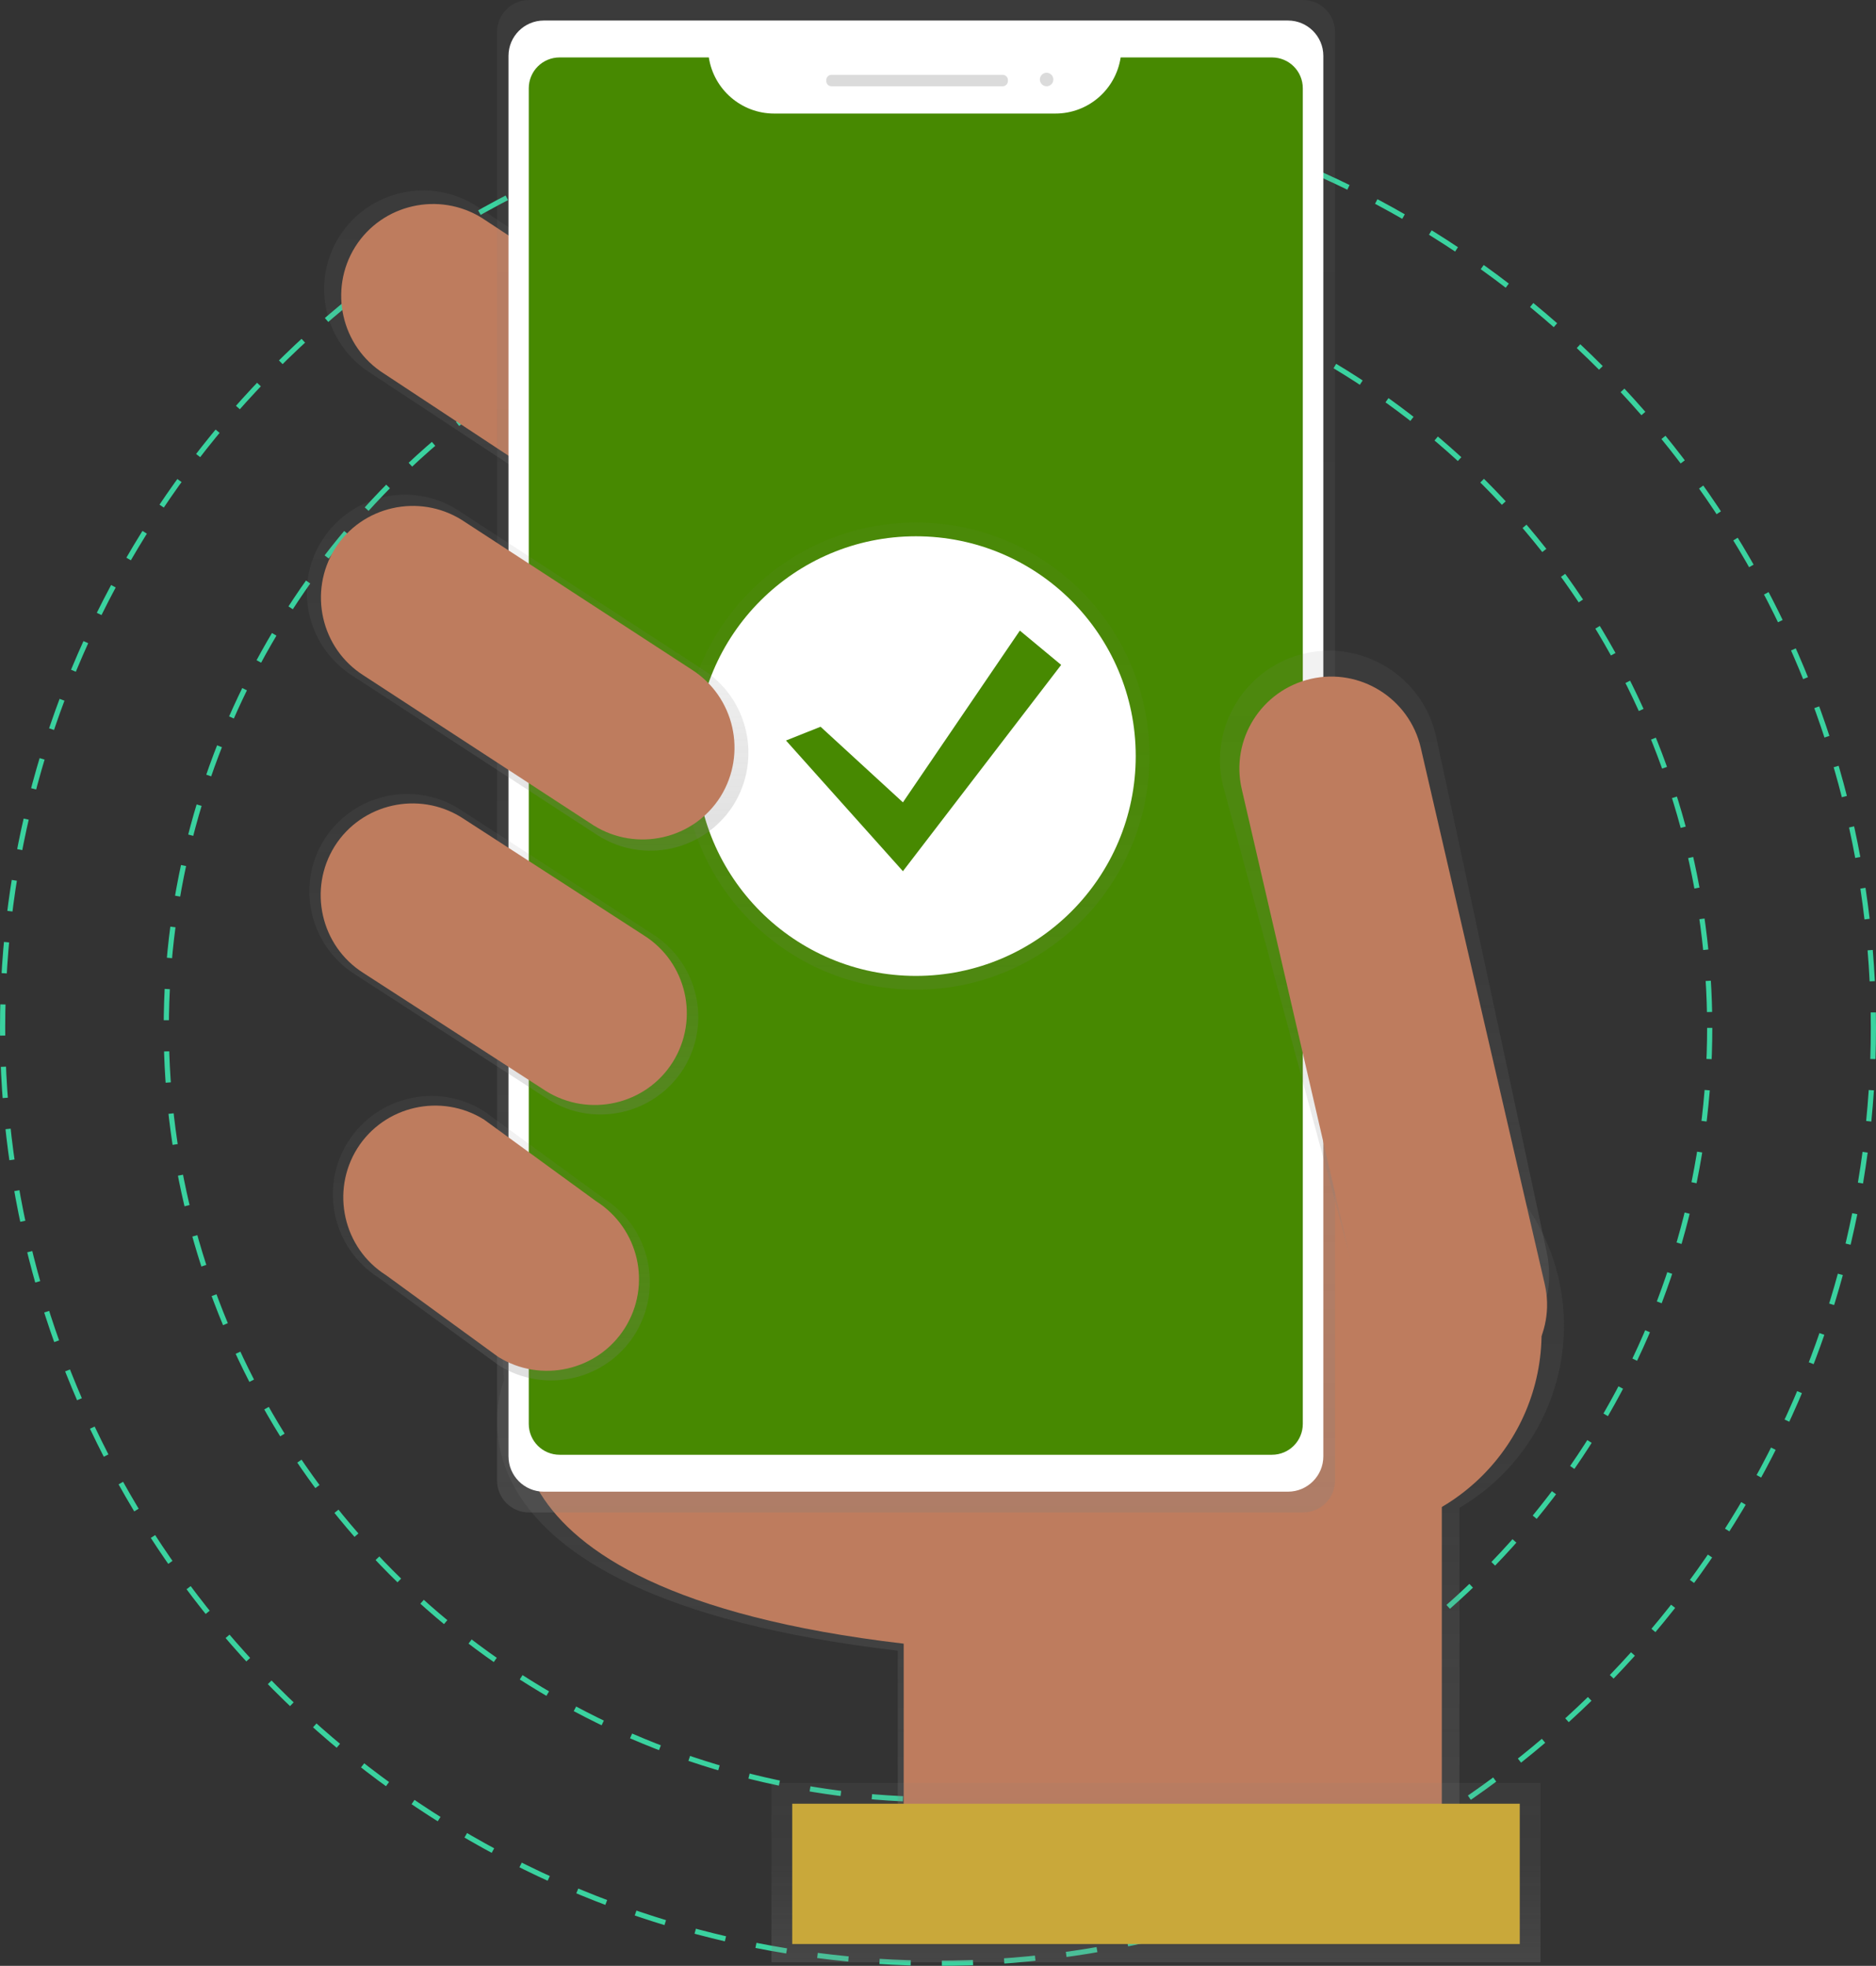 <?xml version="1.0" encoding="utf-8"?>
<!-- Generator: Adobe Illustrator 21.0.0, SVG Export Plug-In . SVG Version: 6.00 Build 0)  -->
<svg version="1.1" id="b4f32226-de22-4831-ab78-ba30a904d18e"
	 xmlns="http://www.w3.org/2000/svg" xmlns:xlink="http://www.w3.org/1999/xlink" x="0px" y="0px" viewBox="0 0 722 756.6"
	 style="enable-background:new 0 0 722 756.6;" xml:space="preserve">
<rect x="0" y="0" width="722" height="756.6" fill="#333333" stroke="none"/>
<style type="text/css">
	.st0{fill:none;stroke:#3AD29F;stroke-width:2;stroke-miterlimit:10;stroke-dasharray:12;}
	.st1{fill:url(#SVGID_1_);}
	.st2{fill:#BE7C5E;}
	.st3{fill:url(#SVGID_2_);}
	.st4{fill:url(#SVGID_3_);}
	.st5{fill:#FFFFFF;}
	.st6{fill:#478901;}
	.st7{fill:#DBDBDB;}
	.st8{fill:url(#SVGID_4_);}
	.st9{fill:url(#SVGID_5_);}
	.st10{fill:#C9A83A;}
	.st11{fill:url(#SVGID_6_);}
	.st12{fill:url(#SVGID_7_);}
	.st13{opacity:0.5;}
	.st14{fill:url(#SVGID_8_);}
	.st15{fill:url(#SVGID_9_);}
</style>
<title>confirmed</title>
<circle class="st0" cx="361" cy="395.6" r="297"/>
<circle class="st0" cx="361" cy="395.6" r="360"/>
<linearGradient id="SVGID_1_" gradientUnits="userSpaceOnUse" x1="635.635" y1="-32.45" x2="635.635" y2="256.75" gradientTransform="matrix(1 0 0 -1 -238.99 685.78)">
	<stop  offset="0" style="stop-color:#808080;stop-opacity:0.25"/>
	<stop  offset="0.54" style="stop-color:#808080;stop-opacity:0.12"/>
	<stop  offset="1" style="stop-color:#808080;stop-opacity:0.1"/>
</linearGradient>
<path class="st1" d="M601.9,510.3c0-44.9-36.3-81.2-81.2-81.2c-39,0-72.5,27.7-79.8,66.1l-249.6-6.8l2.7,42.9
	c0,0-35.6,82.1,151.5,104v83h216.2v-138C586.6,565.7,601.9,539.1,601.9,510.3z"/>
<path class="st2" d="M202.7,533c0,0-34.1,78.6,145.1,99.6v79.5h207.1V501.6L200,492L202.7,533z"/>
<linearGradient id="SVGID_2_" gradientUnits="userSpaceOnUse" x1="457.334" y1="463.172" x2="457.334" y2="612.49" gradientTransform="matrix(1 0 0 -1 -238.99 685.78)">
	<stop  offset="0" style="stop-color:#808080;stop-opacity:0.25"/>
	<stop  offset="0.54" style="stop-color:#808080;stop-opacity:0.12"/>
	<stop  offset="1" style="stop-color:#808080;stop-opacity:0.1"/>
</linearGradient>
<path class="st3" d="M306.2,204.9L306.2,204.9c-11.2,17.7-34.7,23.1-52.5,11.9l-111.2-73.3c-17.7-11.2-23.1-34.7-11.9-52.5l0,0
	c11.2-17.7,34.7-23,52.5-11.9l111.2,73.3C311.9,163.6,317.3,187,306.2,204.9z"/>
<path class="st2" d="M300,200.9L300,200.9c-10.4,16.5-32.3,21.4-48.8,11.1l-103.4-68.2c-16.5-10.4-21.4-32.3-11.1-48.8l0,0
	c10.4-16.5,32.3-21.4,48.8-11.1L288.9,152C305.4,162.5,310.4,184.3,300,200.9z"/>
<circle class="st2" cx="515.5" cy="512.9" r="77.8"/>
<linearGradient id="SVGID_3_" gradientUnits="userSpaceOnUse" x1="591.52" y1="103.81" x2="591.52" y2="685.77" gradientTransform="matrix(1 0 0 -1 -238.99 685.77)">
	<stop  offset="0" style="stop-color:#808080;stop-opacity:0.25"/>
	<stop  offset="0.54" style="stop-color:#808080;stop-opacity:0.12"/>
	<stop  offset="1" style="stop-color:#808080;stop-opacity:0.1"/>
</linearGradient>
<path class="st4" d="M203.6,0h297.9c6.8,0,12.3,5.5,12.3,12.3v557.5c0,6.8-5.5,12.3-12.3,12.3H203.6c-6.8,0-12.3-5.5-12.3-12.3V12.3
	C191.3,5.5,196.8,0,203.6,0z"/>
<path class="st5" d="M209.3,7.9h286.4c7.5,0,13.6,6.1,13.6,13.6v539c0,7.5-6.1,13.6-13.6,13.6H209.3c-7.5,0-13.6-6.1-13.6-13.6v-539
	C195.7,14,201.8,7.9,209.3,7.9z"/>
<path class="st6" d="M431.3,22.1c-1.9,12.4-12.5,21.6-25.1,21.6H297.9c-12.5,0-23.2-9.2-25.1-21.6h-57.4c-6.6,0-11.9,5.3-11.9,11.9
	c0,0,0,0,0,0v514c0,6.6,5.3,11.9,11.9,11.9c0,0,0,0,0,0h274.1c6.6,0,11.9-5.3,11.9-11.9c0,0,0,0,0,0V34c0-6.6-5.3-11.9-11.9-11.9
	c0,0,0,0,0,0H431.3z"/>
<path class="st7" d="M320,28.8h65.9c1.1,0,2,0.9,2,2v0.4c0,1.1-0.9,2-2,2H320c-1.1,0-2-0.9-2-2v-0.4C318,29.7,318.9,28.8,320,28.8z"
	/>
<circle class="st7" cx="402.8" cy="30.6" r="2.6"/>
<linearGradient id="SVGID_4_" gradientUnits="userSpaceOnUse" x1="771.877" y1="158.066" x2="771.877" y2="435.325" gradientTransform="matrix(1 0 0 -1 -238.99 685.78)">
	<stop  offset="0" style="stop-color:#808080;stop-opacity:0.25"/>
	<stop  offset="0.54" style="stop-color:#808080;stop-opacity:0.12"/>
	<stop  offset="1" style="stop-color:#808080;stop-opacity:0.1"/>
</linearGradient>
<path class="st8" d="M565.8,526.7L565.8,526.7c-22.6,5.2-38.1-9.5-43.3-32.1L470.6,302c-5.2-22.6,8.9-45.2,31.5-50.5l0,0
	c22.6-5.2,45.2,8.9,50.5,31.5L595,480.6C600.2,503.2,588.3,521.4,565.8,526.7z"/>
<path class="st2" d="M504.4,261.3L504.4,261.3c19-4.4,38,7.5,42.4,26.5l47.7,206.4c4.4,19-7.5,38-26.5,42.4l0,0
	c-19,4.4-38-7.5-42.4-26.5l-47.7-206.4C473.5,284.7,485.4,265.7,504.4,261.3z"/>
<linearGradient id="SVGID_5_" gradientUnits="userSpaceOnUse" x1="683.92" y1="-69.38" x2="683.92" y2="-0.38" gradientTransform="matrix(1 0 0 -1 -238.99 685.77)">
	<stop  offset="0" style="stop-color:#808080;stop-opacity:0.25"/>
	<stop  offset="0.54" style="stop-color:#808080;stop-opacity:0.12"/>
	<stop  offset="1" style="stop-color:#808080;stop-opacity:0.1"/>
</linearGradient>
<rect x="296.9" y="686.2" class="st9" width="296" height="69"/>
<rect x="304.9" y="694.2" class="st10" width="280" height="54"/>
<linearGradient id="SVGID_6_" gradientUnits="userSpaceOnUse" x1="432.875" y1="256.802" x2="432.875" y2="380.208" gradientTransform="matrix(1 0 0 -1 -238.99 685.78)">
	<stop  offset="0" style="stop-color:#808080;stop-opacity:0.25"/>
	<stop  offset="0.54" style="stop-color:#808080;stop-opacity:0.12"/>
	<stop  offset="1" style="stop-color:#808080;stop-opacity:0.1"/>
</linearGradient>
<path class="st11" d="M263,411.4L263,411.4c-11.1,17.5-34.3,22.8-51.9,11.8L136.6,375c-17.5-11.1-22.8-34.3-11.8-51.9l0,0
	c11.1-17.5,34.3-22.8,51.9-11.8l74.6,48.3C268.7,370.7,274,393.9,263,411.4z"/>
<linearGradient id="SVGID_7_" gradientUnits="userSpaceOnUse" x1="428.053" y1="154.51" x2="428.053" y2="264.03" gradientTransform="matrix(1 0 0 -1 -238.99 685.78)">
	<stop  offset="0" style="stop-color:#808080;stop-opacity:0.25"/>
	<stop  offset="0.54" style="stop-color:#808080;stop-opacity:0.12"/>
	<stop  offset="1" style="stop-color:#808080;stop-opacity:0.1"/>
</linearGradient>
<path class="st12" d="M244.3,513.6L244.3,513.6c-11.2,17.7-34.6,23-52.3,11.9l-46.2-33.7c-17.7-11.2-23-34.6-11.9-52.3l0,0
	c11.2-17.7,34.6-23,52.3-11.9l46.2,33.7C250.1,472.4,255.4,495.8,244.3,513.6z"/>
<g class="st13">
	
		<linearGradient id="SVGID_8_" gradientUnits="userSpaceOnUse" x1="352.52" y1="377.07" x2="352.52" y2="556.95" gradientTransform="matrix(1 0 0 -1 0 758)">
		<stop  offset="0" style="stop-color:#808080;stop-opacity:0.25"/>
		<stop  offset="0.54" style="stop-color:#808080;stop-opacity:0.12"/>
		<stop  offset="1" style="stop-color:#808080;stop-opacity:0.1"/>
	</linearGradient>
	<circle class="st14" cx="352.5" cy="291" r="89.9"/>
</g>
<circle class="st5" cx="352.5" cy="291" r="84.6"/>
<polygon class="st6" points="315.8,279.7 347.5,308.8 392.5,242.7 408.4,255.9 347.5,335.3 302.5,285 "/>
<path class="st2" d="M240.5,511.1L240.5,511.1c-10.4,16.5-32.3,21.4-48.8,11.1l-43.1-31.4c-16.5-10.4-21.4-32.3-11.1-48.8l0,0
	c10.4-16.5,32.3-21.4,48.8-11.1l43.1,31.4C245.9,472.8,250.9,494.5,240.5,511.1z"/>
<path class="st2" d="M258.9,408.8L258.9,408.8c-10.4,16.5-32.3,21.4-48.8,11.1l-70.2-45.4c-16.5-10.4-21.4-32.3-11.1-48.8l0,0
	c10.4-16.5,32.3-21.4,48.8-11.1l70.2,45.4C264.3,370.4,269.3,392.2,258.9,408.8z"/>
<linearGradient id="SVGID_9_" gradientUnits="userSpaceOnUse" x1="442.045" y1="358.376" x2="442.045" y2="495.404" gradientTransform="matrix(1 0 0 -1 -238.99 685.78)">
	<stop  offset="0" style="stop-color:#808080;stop-opacity:0.25"/>
	<stop  offset="0.54" style="stop-color:#808080;stop-opacity:0.12"/>
	<stop  offset="1" style="stop-color:#808080;stop-opacity:0.1"/>
</linearGradient>
<path class="st15" d="M282.3,309.8L282.3,309.8c-11.2,17.6-34.4,22.9-52.1,11.8l-94.5-61.5c-17.6-11.2-22.9-34.4-11.8-52.1l0,0
	c11.2-17.6,34.4-22.9,52.1-11.8l94.5,61.5C288,268.8,293.3,292.1,282.3,309.8z"/>
<path class="st2" d="M277.3,306.6L277.3,306.6c-10.4,16.5-32.3,21.4-48.8,11.1L140,260c-16.5-10.4-21.4-32.3-11.1-48.8l0,0
	c10.4-16.5,32.3-21.4,48.8-11.1l88.5,57.6C282.7,268.2,287.6,290,277.3,306.6z"/>
</svg>

